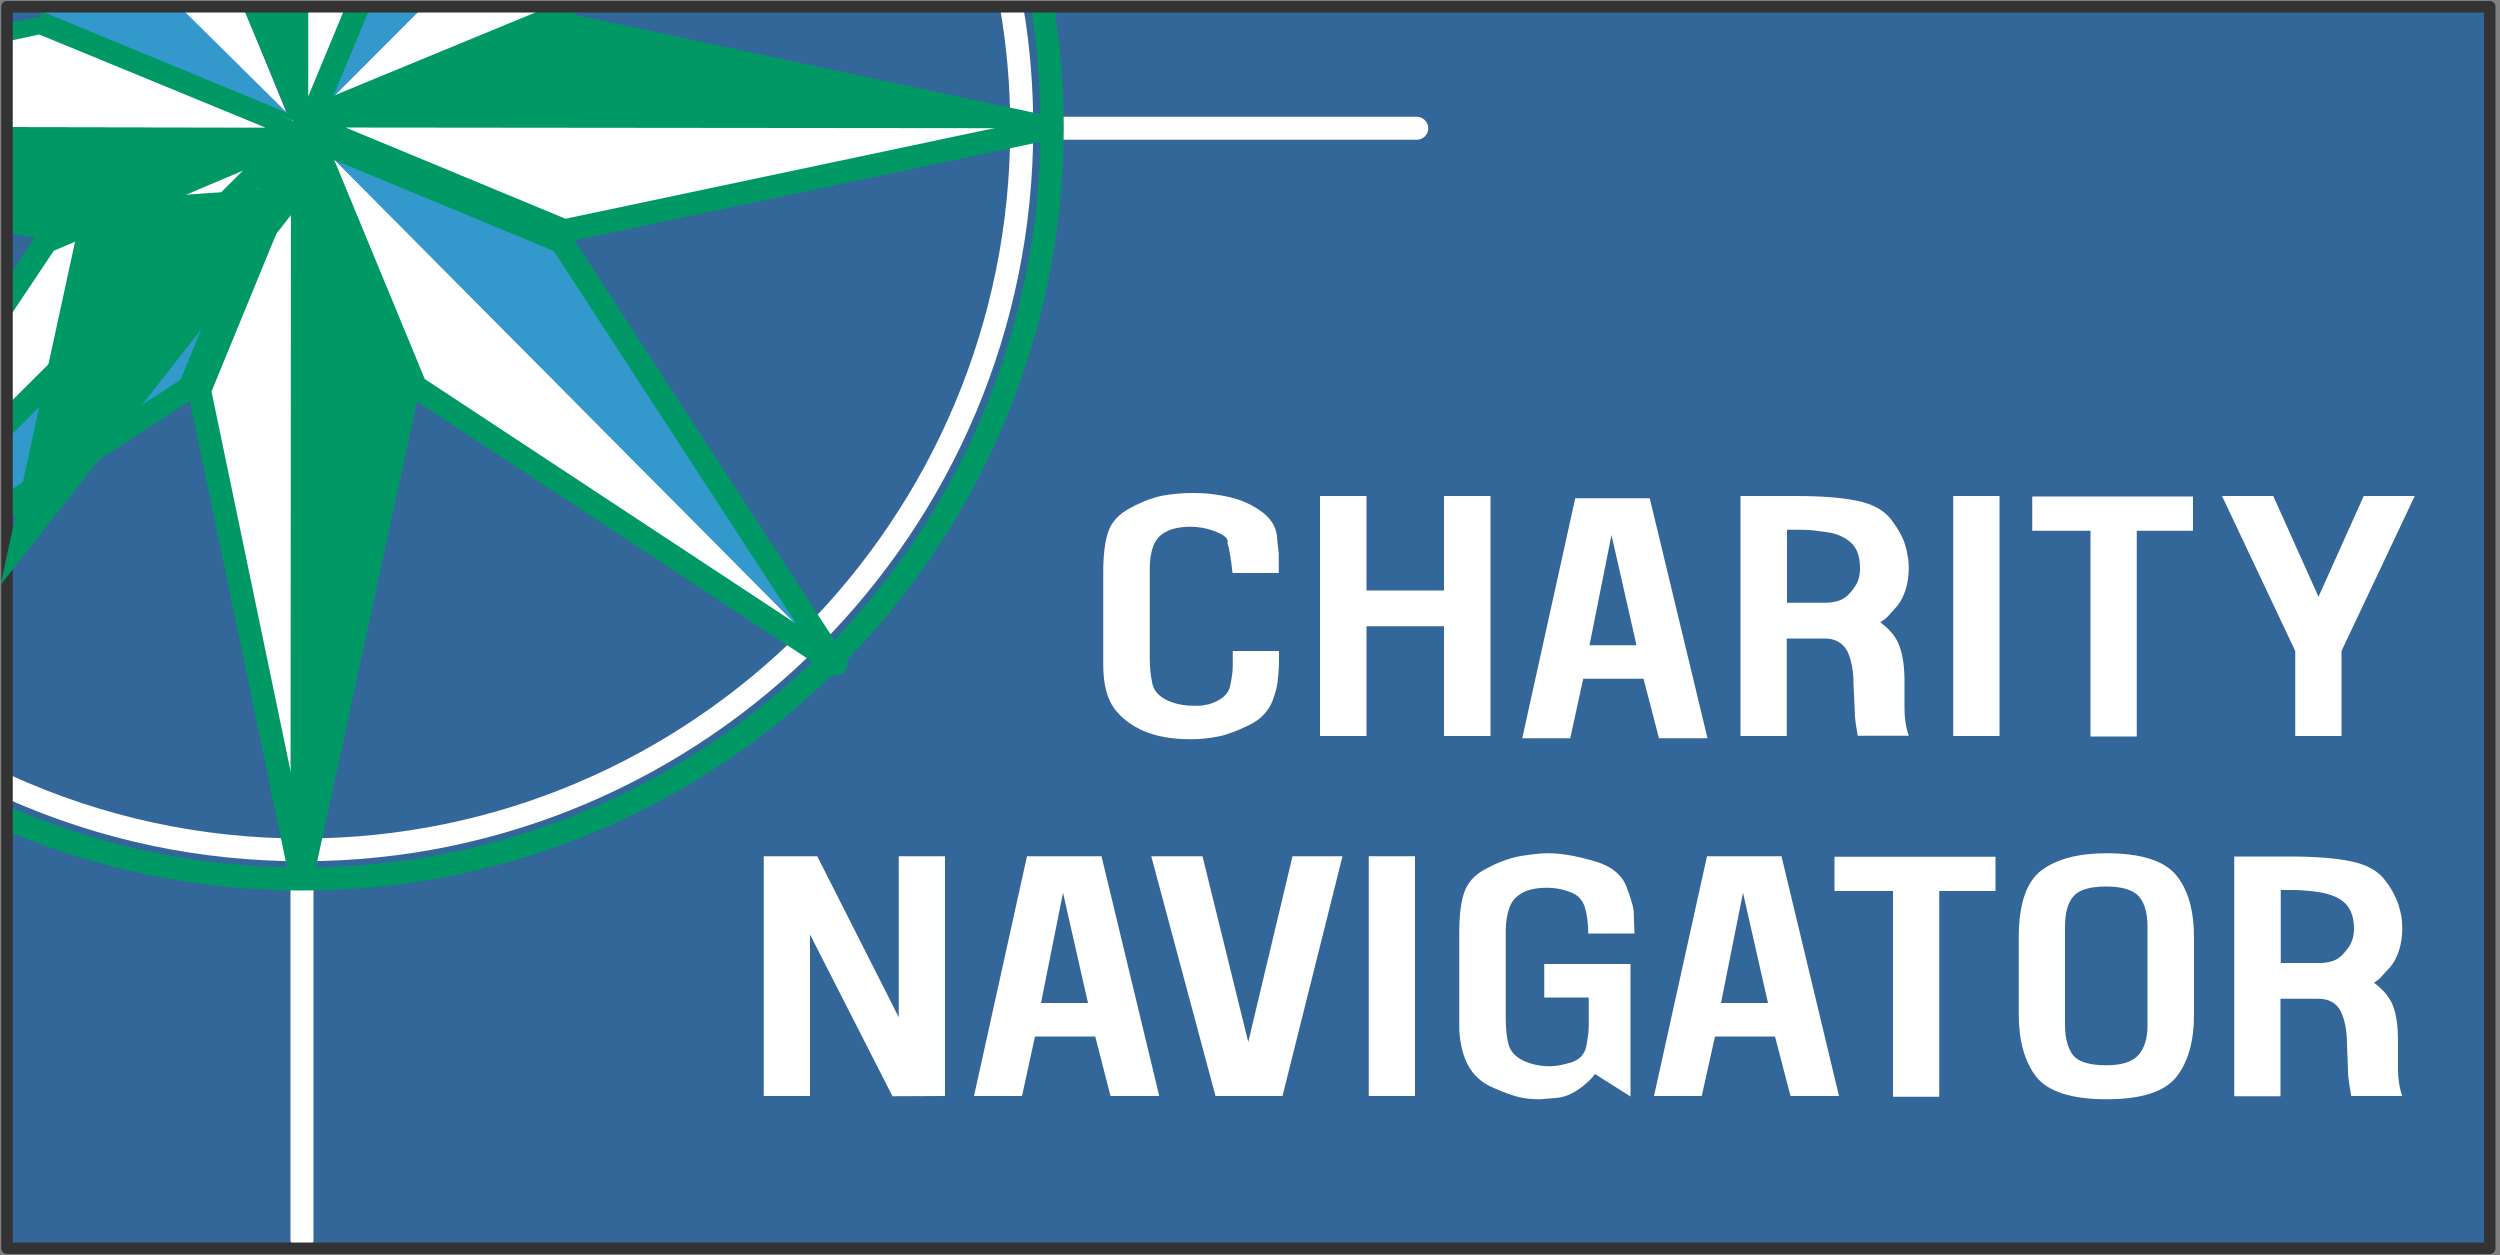 <svg xmlns="http://www.w3.org/2000/svg" viewBox="0 0 1000 502" enable-background="new 0 0 1000 502"><rect x="0" y="0" width="1000" height="502" fill="#808080" stroke="none"/><rect x="2.8" y="2.7" fill="#336699" width="991.9" height="496.7"/><path fill="#FEFEFE" d="M566.7,55.9H2.8c-2.5,0-2.5-9.2,0-9.2h563.9c2.5,0,4.6,2.1,4.6,4.6C571.3,53.8,569.3,55.9,566.7,55.9z"/><path fill="#FEFEFE" d="M116.2,496.3V2.6c0-2.5,9.2-2.5,9.2,0v493.8C125.4,498.9,116.2,498.9,116.2,496.3z"/><path fill="#009966" d="M121,356.2c-41.8,0-82.1-8.3-120-24.7l3.6-8.4C41.4,339,80.5,347,121,347C283.8,347,416.2,214.2,416.2,51 c0-16.2-1.3-32.5-3.9-48.3c-0.1-0.7,9.1-1.1,9.4,0.2c2.5,15.8,3.8,32,3.8,48.1C425.4,219.3,288.8,356.2,121,356.2z"/><path fill="#FEFEFE" d="M121,344.5c-41.1,0-80.8-8.4-118.2-25c-0.6-0.3-0.4-10.3,1.9-9.2c36.7,16.6,75.9,25.1,116.3,25.1 c156.1,0,283.1-127.5,283.1-284.3c0-16.5-1.4-32.7-4.2-48.6c-0.2-1.2,9.1-1.1,9.4,0.1c2.7,15.9,4,32.1,4,48.5 C413.3,212.8,282.2,344.5,121,344.5z"/><polyline fill="#FEFEFE" points="141.8,0.9 121,51 121,1.4 	"/><polyline fill="#009966" points="121,1 121,51 100.5,1.1 	"/><polygon fill="#FEFEFE" points="229.1,1.1 224.3,8.6 121,51 171.3,0.6 	"/><polygon fill="#3399CC" points="121,51 141.9,1.1 171.1,0.9 	"/><polygon fill="#FEFEFE" points="420.2,51.3 223.7,94.2 121,51"/><polygon fill="#009966" points="121,51 224.6,8.4 420.2,51.3"/><polygon fill="#FEFEFE" points="332.3,263.7 163.2,154.3 121,51"/><polygon fill="#3399CC" points="121,51 224.3,94.2 332.3,263.7"/><polygon fill="#FEFEFE" points="120.8,351.3 78,154 121,51"/><polygon fill="#009966" points="121,51 163.5,154.6 120.8,351.3"/><polyline fill="#FEFEFE" points="2.8,117.1 18.1,93.6 121,51 2.8,168.7"/><polyline fill="#3399CC" points="2.8,168.7 121,51 78,154.6 2.8,202.6"/><polyline fill="#009966" points="2.8,50.8 126.1,51 17.5,93.6 2.8,90.4"/><polyline fill="#FEFEFE" points="96.4,0.6 116.8,50.4 67.5,0.8"/><polyline fill="#FEFEFE" points="2.8,11.2 18.4,7.8 121,51 2.8,50.8"/><polyline fill="#3399CC" points="70.3,1.1 117.7,48 16,4.4 13.3,0.4"/><path fill="#009966" d="M116.4,55.2L139,0.7l94,0.3l-5.3,8.3L116.4,55.2z M147.5,4.3l-14.1,34l82.4-34L147.5,4.3z"/><polygon fill="#009966" points="122,51.4 120.1,50.6 139.8,0.9 142,0.9"/><path fill="#009966" d="M116.8,48c-0.1,0-0.3,0-0.4-0.1L17.1,7c-0.2-0.1-0.3-0.2-0.4-0.4l-3.8-5.9l2.3,0l3.1,4.5l96.8,40L96.4,1 l2.2,0l19.2,45.7c0.2,0.4,0.1,0.8-0.2,1.1C117.4,47.9,117.1,48,116.8,48z"/><path fill="#009966" d="M16.9,95.8c-0.2,0-0.5,0-0.7-0.1l-14.1-3L3.5,86l13,2.8L106.1,51L15.7,13.8L3.5,16.4L2.1,9.6l13.2-2.8 c0.7-0.1,1.4-0.1,2,0.2l99,40.8c1.3,0.5,2.1,1.8,2.1,3.2c0,1.4-0.8,2.6-2.1,3.2L18.2,95.6C17.8,95.8,17.4,95.8,16.9,95.8z"/><path fill="#009966" d="M5.3,206.3l-5-7.7l71.9-46.7l36.2-88.4l-86.9,36.8l-18.7,28L2,113.1l12.6-19.1c0.5-0.8,1.2-1.3,2-1.7 L115,50.7c1.7-0.7,3.7-0.3,5,1c1.3,1.3,1.7,3.3,1,5l-40.9,100c-0.4,0.9-1,1.6-1.8,2.1L5.3,206.3z"/><path fill="#009966" d="M120.4,355.9C120.4,355.9,120.4,355.9,120.4,355.9c-2.2,0-4.1-1.5-4.5-3.7L75.3,157.1 c-0.2-0.9-0.1-1.8,0.2-2.7l40.9-99.7c0.7-1.7,2.4-2.8,4.3-2.9h0c1.9,0,3.5,1.1,4.3,2.8l41.2,100c0.4,0.9,0.4,1.8,0.2,2.7 l-41.5,194.9C124.5,354.4,122.6,355.9,120.4,355.9z M84.6,156.6L120.5,329l36.7-172.2l-36.4-88.3L84.6,156.6z"/><path fill="#009966" d="M334.4,270.1c-0.9,0-1.8-0.2-2.5-0.8L163.7,158.5c-0.8-0.5-1.4-1.2-1.7-2.1L121,57.2c-0.7-1.7-0.3-3.7,1-5 c1.3-1.3,3.3-1.7,5-1l99.3,41.1c0.9,0.4,1.6,1,2.1,1.7l109.4,168.3c0.8,0.8,1.3,1.9,1.3,3.2C339.1,268.1,337,270.1,334.4,270.1 C334.5,270.1,334.4,270.1,334.4,270.1z M169.9,151.6l148.7,98l-97.1-149.2L133.7,64L169.9,151.6z"/><path fill="#009966" d="M225.8,96.9c-0.6,0-1.2-0.1-1.8-0.4l-99.6-41.4c-1.7-0.7-2.8-2.4-2.8-4.3c0-1.9,1.1-3.5,2.8-4.2l99.9-41.1 c0.9-0.3,1.8-0.4,2.7-0.2l194.1,41.4c2.1,0.5,3.6,2.3,3.6,4.5c0,2.2-1.5,4-3.6,4.5L226.7,96.8C226.4,96.9,226.1,96.9,225.8,96.9z M138.2,51l88,36.5L398,51.2L226.5,14.7L138.2,51z"/><path fill="#FFFFFF" d="M511.5,229.2h-18.5c-0.6-5.8-1.3-9.8-2-12c 0.7-2.2-2.6-3.8-5.6-4.9c-3.1-1.1-6.1-1.6-9.2-1.6 c-3.8,0-7,0.6-9.6,1.9c-2.6,1.3-4.3,3.2-5.3,5.9c-1,2.6-1.4,5.7-1.4,9v2.3v33.4c0,3.9,0.4,7.2,1,10.1c0.6,2.9,2.5,5.1,5.7,6.7 c3.2,1.5,6.7,2.3,11,2.3h2.8l3.2-0.6c4.9-1.5,7.7-4,8.4-7.1c0.7-3.2,1.1-5.9,1.1-8.1v-6.1h18.5v4c0,3.2-0.3,6-0.6,8.7 c-0.4,2.7-1.2,5.1-2.1,7.5c-1.7,4.1-4.9,7.4-9.4,9.5c-4.5,2.2-8.6,3.8-12.2,4.5c-3.5,0.7-7.2,1.1-11,1.1c-7.4,0-13.6-1.1-18.6-3.2 c-4.9-2.1-9-5.1-12-9.1c-2.9-4-4.4-9.8-4.4-17.5V229c0-6.7,0.6-12.1,1.9-16c1.3-4.1,4.2-7.3,8.9-9.8c4.6-2.5,8.9-4.1,12.7-4.9 c3.9-0.7,8-1.1,12.3-1.1c2.6,0,5.1,0.1,7.5,0.4c2.4,0.3,4.9,0.7,7.4,1.3c4.8,1.1,9.1,3.1,13.1,6.1c3.9,3,5.8,6.7,5.8,11.1l0.6,5.3 V229.2z"/><polygon fill="#FFFFFF" points="528,198.4 546.6,198.4 546.6,236.2 577.6,236.2 577.6,198.4 596.2,198.4 596.2,294.4 577.6,294.4 577.6,250.5 546.6,250.5 546.6,294.4 528,294.4"/><path fill="#FFFFFF" d="M635.8,258.1h18.8l-10-44.1L635.8,258.1z M630.1,199.3h29.8l23.1,96h-19.4l-6.2-23.8h-24.1l-5.2,23.8 h-19.2L630.1,199.3z"/><path fill="#FFFFFF" d="M714.7,241.1h15.5c2.5,0,4.7-0.5,6.5-1.3c1.8-0.9,3.6-2.6,5.2-5.1c1.4-1.9,2.1-4.3,2.1-7.4 c0-4-0.9-7.2-2.8-9.4c-2-2.2-4.9-3.9-8.9-4.8c-1.7-0.3-3.7-0.5-5.8-0.8c-2.2-0.3-4.3-0.4-6.4-0.4h-3.1h-2.2V241.1z M729.8,255.4 h-15.1v39h-18.5v-96h22c10.1,0,18.3,0.6,24.6,1.9c6.4,1.3,11,3.9,13.8,7.7c1.3,1.8,2.5,3.5,3.4,5.2c0.9,1.6,1.6,3.2,2.1,4.9 c0.5,1.6,0.8,3.1,1,4.5c0.3,1.3,0.4,3,0.4,4.7c0,3.1-0.4,5.9-1.3,8.7c-0.9,2.8-2.1,5-3.6,6.7l-3.4,3.8c-0.5,0.6-1.5,1.4-3.1,2.4 c4,3,6.5,6.1,7.7,9.6c1.3,3.5,2,8.2,2,14v10.8c0,3.9,0.5,7.5,1.7,11h-20.4l-0.8-4.8c-0.3-2-0.4-3.8-0.4-5.2l-0.5-10.8 c0-5-0.8-9.4-2.4-12.9C737.1,257.1,734.1,255.4,729.8,255.4z"/><rect x="781.3" y="198.4" fill="#FFFFFF" width="18.5" height="96"/><polygon fill="#FFFFFF" points="812.9,212.3 812.9,198.6 877.2,198.6 877.2,212.3 854.7,212.3 854.7,294.6 836.2,294.6 836.2,212.3"/><polygon fill="#FFFFFF" points="888.8,198.4 909.3,198.4 927.4,238.7 945.5,198.4 965.9,198.4 936.6,260.4 936.6,294.4 918.1,294.4 918.1,260.4"/><polygon fill="#FFFFFF" points="324,373.8 324,438.4 305.5,438.4 305.5,342.5 326.9,342.5 359.5,406.9 359.5,342.5 378,342.5 378,438.4 357,438.5"/><path fill="#FFFFFF" d="M416.4,401.2h18.8l-10-44.1L416.4,401.2z M410.8,342.5h29.8l23.1,95.9h-19.5l-6.1-23.8h-24.1l-5.2,23.8 h-19.2L410.8,342.5z"/><polygon fill="#FFFFFF" points="460.5,342.5 481,342.5 499.3,416.8 517,342.5 537,342.5 513,438.4 486.2,438.4"/><rect x="547.5" y="342.5" fill="#FFFFFF" width="18.5" height="95.9"/><path fill="#FFFFFF" d="M635.1,399h-17.4v-13.4h34.5v53l-14.2-9c-1.6,2.2-3.9,4.3-6.8,6.3c-3,2-5.9,3.1-9,3.3l-6.3 0.5 c-3.2,0-5.9-0.3-8.1-0.8c-2.2-0.5-5.7-1.7-10.3-3.7c-4.8-2-8.2-5.1-10.5-9.5c-2.2-4.4-3.3-9.7-3.3-15.7v-36.8 c0-6.7,0.6-12.1,1.9-16c1.3-4,4.1-7.2,8.6-9.6c4.4-2.4,8.8-4.1,13.1-5c1.9-0.4,3.9-0.6,6.1-0.9c2.2-0.3,4.1-0.4,6-0.4 c4.9,0,10.8,1,17.8,3c7,1.9,11.5,5.4,13.4,10.4c1,2.6,1.7,4.8,2.2,6.5c0.5,1.8,0.7,3.1,0.7,4l0.3,8.2h-18.5 c0-4.2-0.5-7.7-1.4-10.6c-0.9-2.9-2.9-5-5.9-6c-3.1-1.2-6-1.7-9.2-1.7c-3.8,0-7,0.6-9.6,1.9c-2.5,1.3-4.4,3.2-5.4,6 c-1,2.7-1.5,5.8-1.5,9.3v1.8v33.4c0,4.1,0.4,7.5,1.1,10.2c0.7,2.7,2.6,4.9,5.8,6.5c3.1,1.5,6.7,2.3,10.8,2.3c2.2,0,5-0.5,8.4-1.5 c3.4-1.1,5.4-3.2,6.1-6.4c0.6-3.2,1-5.9,1-8.3v-5.9V399z"/><path fill="#FFFFFF" d="M688.4,401.2h18.8l-10-44.1L688.4,401.2z M682.8,342.5h29.8l23,95.9h-19.4l-6.2-23.8h-24l-5.3,23.8h-19.1 L682.8,342.5z"/><polygon fill="#FFFFFF" points="733.8,356.4 733.8,342.7 798.2,342.7 798.2,356.4 775.7,356.4 775.7,438.7 757.2,438.7 757.2,356.4"/><path fill="#FFFFFF" d="M859,370.8c0-5.5-1.1-9.5-3.4-12.2c-2.2-2.6-6.7-4-13.1-4c-6.5,0-10.9,1.3-13.1,3.9 c-2.3,2.6-3.4,6.7-3.4,12.2V410c0,5.2,1.1,9.3,3.3,12.2c2.2,2.6,6.6,3.9,13.2,3.9c6.1,0,10.4-1.3,12.9-4.1c2.4-2.7,3.6-6.7,3.6-12 V370.8z M877.6,405.8c0,10.6-2.3,18.9-7,24.9c-4.7,6-14,9-28,9c-14.1,0-23.5-3.1-28.2-9.1c-4.6-6.1-6.9-14.4-6.9-24.8v-30.7 c0-13.6,3.1-22.6,9.3-27.1c6.1-4.5,14.8-6.7,25.8-6.7c13.9,0,23.1,3,27.9,8.8c4.8,5.9,7.1,14.2,7.1,25V405.8z"/><path fill="#FFFFFF" d="M912.2,385.2h15.5c2.6,0,4.8-0.4,6.6-1.3c1.8-0.9,3.5-2.6,5.2-5.1c1.3-1.9,2.1-4.3,2.1-7.3 c0-4.1-1-7.2-2.9-9.5c-1.9-2.2-4.9-3.8-8.9-4.7c-1.6-0.4-3.6-0.6-5.8-0.9c-2.2-0.2-4.3-0.4-6.3-0.4h-3.2h-2.2V385.2z M927.3,399.5 h-15.1v39h-18.5v-95.9h22c10,0,18.2,0.6,24.6,1.9c6.3,1.3,10.9,3.8,13.8,7.7c1.3,1.7,2.5,3.5,3.3,5.1c0.9,1.7,1.6,3.3,2.1,4.9 c0.5,1.6,0.8,3.2,1.1,4.5c0.2,1.4,0.3,3,0.3,4.8c0,3-0.4,5.9-1.3,8.7c-0.9,2.8-2.1,5-3.5,6.6l-3.5,3.8c-0.5,0.7-1.5,1.5-3,2.5 c3.9,2.9,6.5,6.1,7.7,9.5c1.3,3.5,1.9,8.2,1.9,14v10.9c0,3.8,0.5,7.5,1.7,10.9h-20.4l-0.8-4.7c-0.3-2.1-0.5-3.8-0.5-5.3l-0.4-10.8 c0-5-0.8-9.4-2.4-12.9C934.7,401.3,931.7,399.5,927.3,399.5z"/><polygon fill="#009966" points="2.8,175.7 2.1,162.9 117.8,47.7 124.3,54.3"/><path fill="#009966" d="M121,53.3c-0.9,0-1.8-0.6-2.1-1.4L98,0.9l5.1,0.3l15.6,38.1l0-38.3l4.6,0.1l0,50c0,1.1-0.8,2-1.9,2.3 C121.3,53.3,121.2,53.3,121,53.3z"/><path fill="#333333" d="M995.9,501.6H2.8c-1.3,0-2.3-1-2.3-2.3V2.7c0-1.3,1-2.3,2.3-2.3h993.1c1.3,0,2.3,1,2.3,2.3v496.7 C998.2,500.6,997.2,501.6,995.9,501.6z M5.1,497h988.5V5H5.1V497z"/><path fill="#009966" d="M120.8,355.9c-0.2,0-0.3,0-0.5,0c-2.3-0.3-4.1-2.2-4.1-4.6L116.4,51c0-2.2,1.6-4.1,3.7-4.5 c2.2-0.4,4.3,0.7,5.1,2.8l42.5,103.6c0.4,0.9,0.4,1.8,0.2,2.7l-42.7,196.7C124.8,354.4,122.9,355.9,120.8,355.9z M125.6,74.3 0.2,234l33.3-153.3L125.6,74.3z"/></svg>